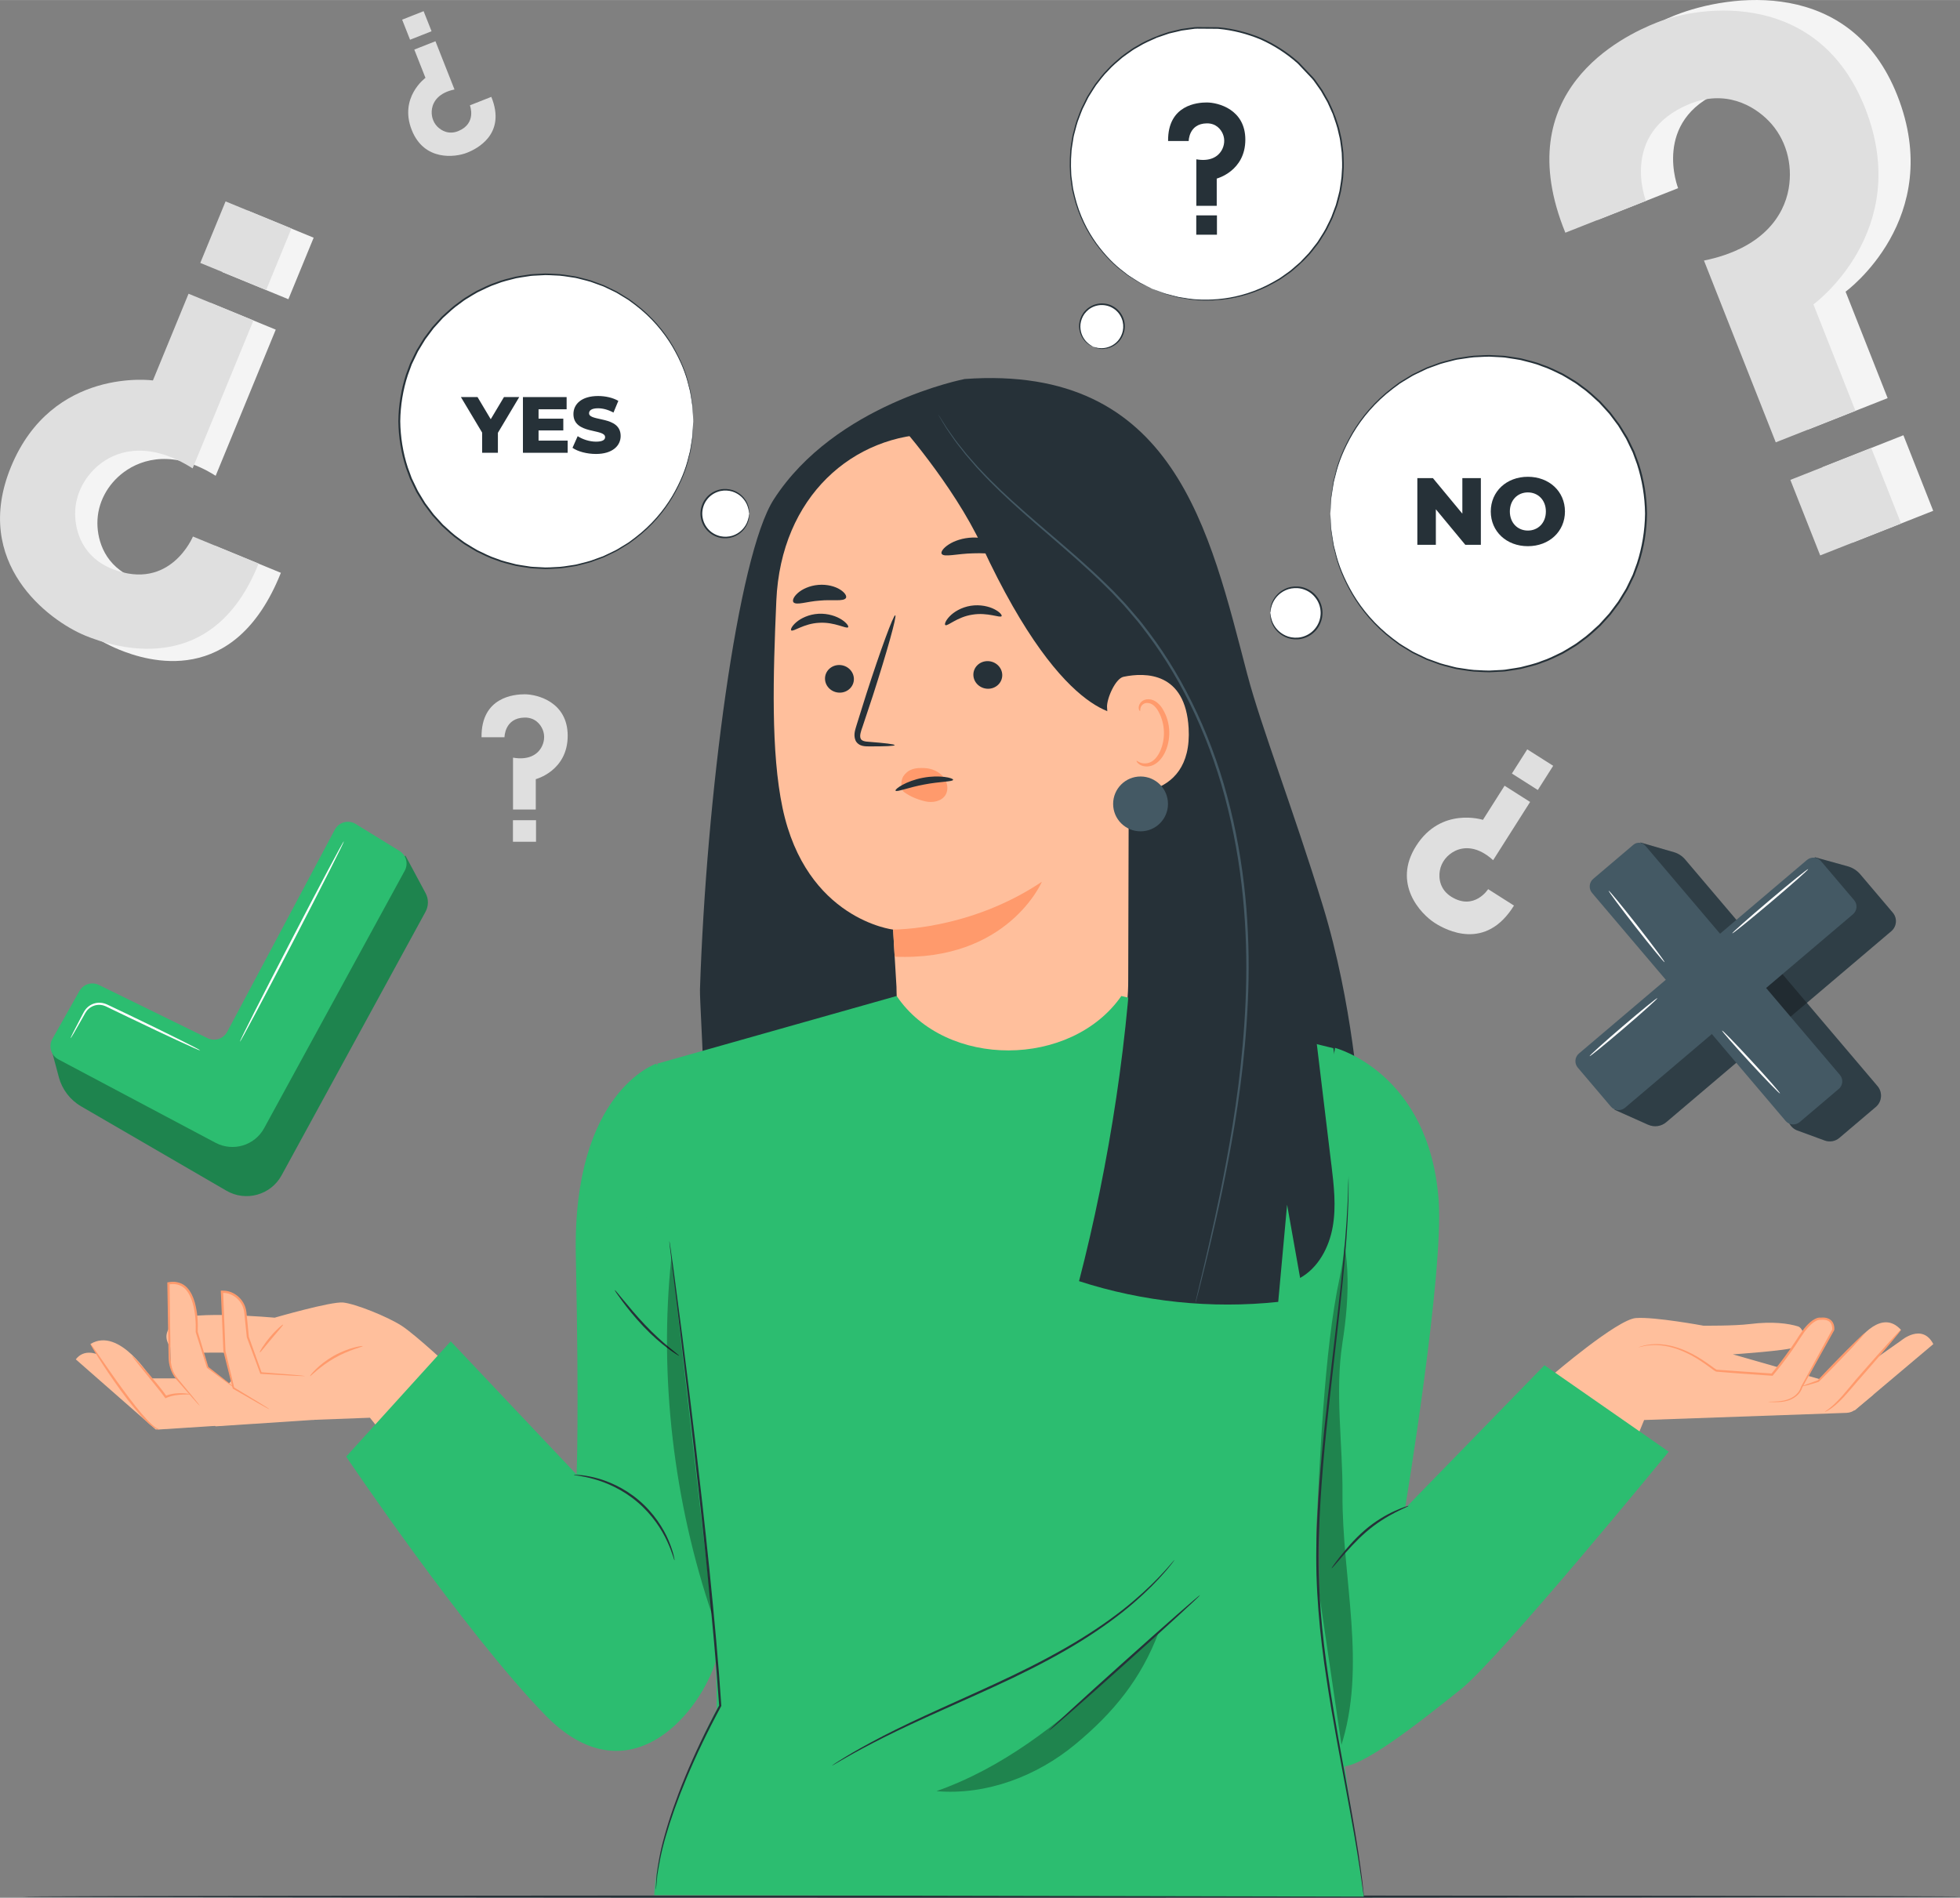 <?xml version="1.0" encoding="UTF-8"?>
<!DOCTYPE svg PUBLIC "-//W3C//DTD SVG 1.1//EN" "http://www.w3.org/Graphics/SVG/1.1/DTD/svg11.dtd">
<!-- Creator: CorelDRAW -->
<svg xmlns="http://www.w3.org/2000/svg" xml:space="preserve" width="10.126in" height="9.805in" version="1.1" style="shape-rendering:geometricPrecision; text-rendering:geometricPrecision; image-rendering:optimizeQuality; fill-rule:evenodd; clip-rule:evenodd"
viewBox="0 0 549.58 532.13"
 xmlns:xlink="http://www.w3.org/1999/xlink"
 xmlns:xodm="http://www.corel.com/coreldraw/odm/2003">
 <rect x="0" y="0" width="549.58" height="532.13" fill="#808080" stroke="none"/>
 <defs>
  <style type="text/css">
   <![CDATA[
    .fil6 {fill:#1E844E;fill-rule:nonzero}
    .fil2 {fill:#263138;fill-rule:nonzero}
    .fil7 {fill:#2CBD70;fill-rule:nonzero}
    .fil3 {fill:#445964;fill-rule:nonzero}
    .fil1 {fill:#DFDFDF;fill-rule:nonzero}
    .fil0 {fill:#F4F4F4;fill-rule:nonzero}
    .fil9 {fill:#FF9A6C;fill-rule:nonzero}
    .fil8 {fill:#FFBF9C;fill-rule:nonzero}
    .fil5 {fill:white;fill-rule:nonzero}
    .fil4 {fill:black;fill-rule:nonzero;fill-opacity:0.302}
   ]]>
  </style>
 </defs>
 <g id="Layer_x0020_1">
  <g id="_105553291332192">
   <g>
    <g>
     <g>
      <g>
       <path class="fil0" d="M78.74 160.6l-18.4 -7.57c0,0 -6.35,15.45 -22.52,9.13 -8.4,-3.29 -10.48,-10.53 -10.51,-15.43 -0.04,-5.7 2.85,-10.98 7.44,-14.37 5.24,-3.86 14.21,-6.25 25.72,1.04l16.85 -40.98 -18.2 -7.48 -9.99 24.31c0,0 -28.23,-3.9 -39.8,24.23 -11.06,26.91 11.45,43.47 24.01,48.64 7.9,3.25 32.41,11.09 45.42,-21.52z"/>
      </g>
     </g>
     <g>
      <g>
       <polygon class="fil0" points="69.49,59.05 87.95,66.64 80.86,83.89 62.39,76.3 "/>
      </g>
     </g>
    </g>
    <g>
     <g>
      <g>
       <path class="fil1" d="M72.5 158l-18.4 -7.57c0,0 -6.35,15.45 -22.52,9.13 -8.4,-3.29 -10.48,-10.53 -10.51,-15.43 -0.04,-5.7 2.85,-10.98 7.44,-14.37 5.24,-3.86 14,-5.73 25.5,1.56l17.06 -41.49 -18.2 -7.48 -9.99 24.31c0,0 -28.23,-3.9 -39.8,24.23 -11.06,26.91 10.5,43.08 20.83,47.33 7.9,3.25 35.6,12.4 48.6,-20.21z"/>
      </g>
     </g>
     <g>
      <g>
       <polygon class="fil1" points="63.25,56.46 81.72,64.05 74.63,81.3 56.16,73.71 "/>
      </g>
     </g>
    </g>
   </g>
   <g>
    <g>
     <g>
      <g>
       <path class="fil0" d="M447.94 61.68l22.6 -8.93c0,0 -7.5,-18.98 12.09,-27.11 10.17,-4.22 18.13,0.39 22.32,4.68 4.86,4.98 6.79,12.08 5.62,18.94 -1.34,7.84 -7.22,17.53 -23.51,20.86l19.88 50.33 22.35 -8.83 -11.79 -29.85c0,0 28.15,-20.48 14.5,-55.03 -13.05,-33.05 -46.89,-28.56 -62.32,-22.47 -9.7,3.83 -37.92,17.69 -21.75,57.4z"/>
      </g>
     </g>
     <g>
      <g>
       <polygon class="fil0" points="542.07,143.22 519.39,152.17 511.03,130.99 533.71,122.03 "/>
      </g>
     </g>
    </g>
    <g>
     <g>
      <g>
       <path class="fil1" d="M438.92 65.24l22.6 -8.93c0,0 -7.5,-18.98 12.09,-27.11 10.17,-4.22 18.13,0.39 22.32,4.68 4.86,4.98 6.79,12.08 5.62,18.94 -1.34,7.84 -7.47,16.9 -23.76,20.23l20.13 50.97 22.35 -8.83 -11.79 -29.85c0,0 28.15,-20.48 14.5,-55.03 -13.05,-33.05 -45.73,-29.02 -58.41,-24.01 -9.7,3.83 -41.83,19.23 -25.65,58.94z"/>
      </g>
     </g>
     <g>
      <g>
       <polygon class="fil1" points="533.06,146.78 510.38,155.73 502.01,134.55 524.69,125.59 "/>
      </g>
     </g>
    </g>
   </g>
   <g>
    <g>
     <g>
      <path class="fil1" d="M135.01 206.71l6.45 0c0,0 0,-5.42 5.63,-5.51 2.92,-0.05 4.44,1.86 5.06,3.33 0.72,1.7 0.5,3.65 -0.46,5.23 -1.09,1.8 -3.49,3.44 -7.84,2.68l0 14.55 6.38 0 0 -8.52c0,0 8.95,-2.31 8.95,-12.17 0,-9.44 -8.46,-11.63 -12.08,-11.63 -2.77,0 -12.21,0.67 -12.08,12.05z"/>
     </g>
    </g>
    <g>
     <g>
      <polygon class="fil1" points="150.3,236.02 143.83,236.02 143.83,229.98 150.3,229.98 "/>
     </g>
    </g>
   </g>
   <g>
    <g>
     <g>
      <path class="fil1" d="M424.51 253.91l-7.24 -4.6c0,0 -3.86,6.08 -10.25,2.18 -3.32,-2.03 -3.65,-5.26 -3.3,-7.34 0.41,-2.42 2.04,-4.45 4.24,-5.54 2.51,-1.25 6.38,-1.38 10.71,2.58l10.37 -16.33 -7.16 -4.55 -6.07 9.57c0,0 -11.69,-3.78 -18.72,7.29 -6.73,10.59 1.21,19.08 5.28,21.66 3.11,1.97 14.18,7.95 22.15,-4.92z"/>
     </g>
    </g>
    <g>
     <g>
      <polygon class="fil1" points="428.24,210.11 435.51,214.72 431.2,221.51 423.93,216.89 "/>
     </g>
    </g>
   </g>
   <g>
    <g>
     <g>
      <path class="fil1" d="M137.76 27.15l-6 2.37c0,0 1.99,5.04 -3.21,7.2 -2.7,1.12 -4.81,-0.1 -5.93,-1.24 -1.29,-1.32 -1.8,-3.21 -1.49,-5.03 0.36,-2.08 1.98,-4.49 6.31,-5.37l-5.34 -13.53 -5.93 2.34 3.13 7.93c0,0 -7.47,5.44 -3.85,14.61 3.47,8.78 12.14,7.71 15.51,6.38 2.58,-1.02 11.11,-5.11 6.81,-15.65z"/>
     </g>
    </g>
    <g>
     <g>
      <polygon class="fil1" points="112.76,5.5 118.78,3.12 121.01,8.75 114.98,11.13 "/>
     </g>
    </g>
   </g>
   <g>
    <g>
     <path class="fil2" d="M549.58 531.81c0,0.18 -121.58,0.32 -271.51,0.32 -149.99,0 -271.54,-0.14 -271.54,-0.32 0,-0.18 121.55,-0.32 271.54,-0.32 149.94,0 271.51,0.14 271.51,0.32z"/>
    </g>
   </g>
   <g>
    <g>
     <g>
      <g>
       <path class="fil3" d="M462.15 315.38l-9.44 -4.22 56.21 -70.79 9.18 2.54c1.37,0.38 2.59,1.16 3.51,2.24l9.13 10.76c1.31,1.55 1.12,3.87 -0.42,5.18l-63.1 53.56c-1.41,1.2 -3.38,1.48 -5.07,0.72z"/>
      </g>
     </g>
     <g>
      <g>
       <path class="fil3" d="M525.96 310.39l-10.21 8.67c-1.14,0.97 -2.71,1.25 -4.12,0.73l-7.64 -2.8c-0.96,-0.35 -1.76,-1.05 -2.24,-1.95l-41.81 -78.82 9.43 2.73c1.22,0.35 2.3,1.06 3.12,2.02l53.96 63.57c1.48,1.75 1.27,4.37 -0.48,5.85z"/>
      </g>
     </g>
    </g>
    <g>
     <g>
      <g>
       <path class="fil4" d="M462.15 315.38l-9.44 -4.22 56.21 -70.79 9.18 2.54c1.37,0.38 2.59,1.16 3.51,2.24l9.13 10.76c1.31,1.55 1.12,3.87 -0.42,5.18l-63.1 53.56c-1.41,1.2 -3.38,1.48 -5.07,0.72z"/>
      </g>
     </g>
     <g>
      <g>
       <path class="fil4" d="M525.96 310.39l-10.21 8.67c-1.14,0.97 -2.71,1.25 -4.12,0.73l-7.64 -2.8c-0.96,-0.35 -1.76,-1.05 -2.24,-1.95l-41.81 -78.82 9.43 2.73c1.22,0.35 2.3,1.06 3.12,2.02l53.96 63.57c1.48,1.75 1.27,4.37 -0.48,5.85z"/>
      </g>
     </g>
    </g>
    <g>
     <g>
      <g>
       <path class="fil3" d="M451.69 310.29l-9.28 -10.93c-1.01,-1.18 -0.86,-2.96 0.32,-3.96l63.92 -54.26c1.18,-1 2.96,-0.86 3.96,0.32l9.28 10.93c1.01,1.18 0.86,2.96 -0.32,3.96l-63.92 54.26c-1.18,1 -2.96,0.86 -3.96,-0.32z"/>
      </g>
     </g>
     <g>
      <g>
       <path class="fil3" d="M515.57 305.34l-10.93 9.28c-1.18,1 -2.96,0.86 -3.96,-0.32l-54.26 -63.92c-1.01,-1.18 -0.86,-2.96 0.32,-3.96l11.25 -9.55c1.01,-0.86 2.53,-0.73 3.38,0.28l54.53 64.24c1.01,1.18 0.86,2.96 -0.32,3.96z"/>
      </g>
     </g>
    </g>
    <g>
     <g>
      <path class="fil5" d="M464.72 279.88c0.11,0.13 -4.05,3.89 -9.3,8.38 -5.25,4.49 -9.6,8.03 -9.71,7.89 -0.11,-0.13 4.05,-3.88 9.3,-8.38 5.25,-4.49 9.6,-8.03 9.71,-7.89z"/>
     </g>
    </g>
    <g>
     <g>
      <path class="fil5" d="M507.01 243.69c0.11,0.13 -4.56,4.28 -10.45,9.26 -5.88,4.98 -10.75,8.91 -10.86,8.77 -0.11,-0.13 4.56,-4.28 10.45,-9.26 5.88,-4.98 10.75,-8.91 10.86,-8.77z"/>
     </g>
    </g>
    <g>
     <g>
      <path class="fil5" d="M466.76 269.81c-0.14,0.11 -3.76,-4.29 -8.1,-9.83 -4.33,-5.54 -7.73,-10.12 -7.59,-10.23 0.14,-0.11 3.76,4.29 8.1,9.84 4.33,5.54 7.73,10.12 7.59,10.23z"/>
     </g>
    </g>
    <g>
     <g>
      <path class="fil5" d="M499.12 306.61c-0.13,0.12 -3.88,-3.74 -8.37,-8.61 -4.49,-4.88 -8.03,-8.92 -7.9,-9.04 0.13,-0.12 3.88,3.73 8.37,8.61 4.49,4.87 8.03,8.92 7.9,9.04z"/>
     </g>
    </g>
   </g>
   <g>
    <g>
     <g>
      <g>
       <g>
        <g>
         <path class="fil6" d="M16.5 302.03l-1.95 -7.27 52.62 10.49 46.49 -65.38 5.67 10.56c0.88,1.63 0.87,3.6 -0.02,5.23l-40.35 73.89c-3.02,5.54 -10.02,7.49 -15.47,4.32l-40.73 -23.65c-3.09,-1.79 -5.34,-4.74 -6.27,-8.19z"/>
        </g>
       </g>
      </g>
     </g>
    </g>
    <g>
     <g>
      <g>
       <g>
        <g>
         <path class="fil7" d="M14.69 291.3l7.58 -13.43c1.09,-1.92 3.48,-2.67 5.47,-1.69l30.45 14.91c2.02,0.99 4.46,0.2 5.52,-1.79l30.17 -56.67c1.13,-2.12 3.82,-2.85 5.86,-1.59l12.27 7.55c1.89,1.16 2.54,3.6 1.48,5.55l-39.43 72.2c-2.65,4.86 -8.72,6.68 -13.62,4.09l-44.08 -23.39c-2.07,-1.1 -2.83,-3.69 -1.68,-5.73z"/>
        </g>
       </g>
      </g>
     </g>
    </g>
    <g>
     <g>
      <path class="fil5" d="M56.11 294.53c-0.02,0.04 -0.6,-0.19 -1.63,-0.64 -1.13,-0.52 -2.59,-1.18 -4.33,-1.97 -3.65,-1.69 -8.67,-4.06 -14.2,-6.72 -1.38,-0.67 -2.73,-1.32 -4.03,-1.94 -0.65,-0.32 -1.29,-0.63 -1.92,-0.93 -0.62,-0.31 -1.2,-0.51 -1.83,-0.56 -1.25,-0.12 -2.45,0.34 -3.28,1.07 -0.85,0.71 -1.25,1.77 -1.78,2.63 -0.95,1.66 -1.75,3.05 -2.36,4.13 -0.57,0.97 -0.9,1.5 -0.94,1.47 -0.04,-0.02 0.22,-0.59 0.72,-1.59 0.57,-1.11 1.31,-2.53 2.19,-4.23 0.24,-0.45 0.48,-0.91 0.74,-1.4 0.27,-0.5 0.63,-1 1.09,-1.42 0.92,-0.84 2.26,-1.38 3.68,-1.26 0.7,0.04 1.43,0.29 2.05,0.6 0.63,0.3 1.27,0.6 1.92,0.91 1.31,0.63 2.66,1.27 4.04,1.93 5.53,2.66 10.52,5.09 14.11,6.89 1.71,0.87 3.14,1.59 4.25,2.15 1,0.52 1.54,0.83 1.52,0.87z"/>
     </g>
    </g>
    <g>
     <g>
      <path class="fil5" d="M67.27 292.09c-0.16,-0.08 6.24,-12.73 14.29,-28.24 8.05,-15.52 14.7,-28.03 14.86,-27.95 0.16,0.08 -6.24,12.72 -14.29,28.24 -8.05,15.51 -14.7,28.03 -14.86,27.95z"/>
     </g>
    </g>
   </g>
   <g>
    <g>
     <g>
      <g>
       <g>
        <g>
         <path class="fil5" d="M194.4 118.1c0,22.77 -18.46,41.23 -41.23,41.23 -22.77,0 -41.23,-18.46 -41.23,-41.23 0,-22.77 18.46,-41.23 41.23,-41.23 22.77,0 41.23,18.46 41.23,41.23z"/>
        </g>
        <g>
         <g>
          <path class="fil2" d="M194.4 118.1c0,0 0.01,-0.23 -0.01,-0.67 -0.02,-0.46 -0.04,-1.11 -0.07,-1.96 -0.02,-0.43 -0.04,-0.92 -0.06,-1.45 -0.05,-0.53 -0.15,-1.11 -0.24,-1.73 -0.09,-0.63 -0.19,-1.3 -0.3,-2.02 -0.08,-0.73 -0.34,-1.46 -0.52,-2.26 -0.7,-3.21 -2.17,-7 -4.51,-11.03 -2.36,-4.01 -5.79,-8.21 -10.47,-11.79 -0.59,-0.44 -1.18,-0.89 -1.79,-1.34 -0.63,-0.41 -1.29,-0.79 -1.94,-1.2 -0.67,-0.38 -1.3,-0.85 -2.02,-1.17 -0.71,-0.34 -1.42,-0.69 -2.15,-1.04 -0.36,-0.17 -0.73,-0.35 -1.09,-0.52 -0.38,-0.14 -0.76,-0.28 -1.15,-0.42 -0.77,-0.28 -1.55,-0.57 -2.33,-0.86 -0.79,-0.26 -1.62,-0.44 -2.44,-0.66 -0.83,-0.19 -1.64,-0.48 -2.51,-0.57 -1.71,-0.25 -3.44,-0.6 -5.24,-0.62 -0.89,-0.03 -1.79,-0.12 -2.7,-0.11 -0.91,0.04 -1.82,0.09 -2.74,0.14 -0.46,0.03 -0.92,0.03 -1.38,0.09 -0.46,0.07 -0.92,0.14 -1.38,0.21 -0.92,0.15 -1.86,0.26 -2.79,0.45 -1.83,0.49 -3.73,0.86 -5.53,1.61 -1.86,0.59 -3.61,1.51 -5.41,2.37 -0.88,0.47 -1.72,1.02 -2.58,1.54 -0.42,0.27 -0.88,0.5 -1.28,0.81l-1.22 0.91c-1.69,1.16 -3.16,2.6 -4.71,3.99 -0.7,0.77 -1.4,1.54 -2.11,2.32l-0.53 0.58 -0.48 0.63 -0.95 1.27 -0.95 1.28 -0.84 1.36 -0.83 1.37 -0.42 0.69 -0.36 0.73c-0.47,0.97 -0.94,1.95 -1.41,2.92 -0.37,1.02 -0.75,2.04 -1.13,3.07 -1.35,4.16 -2.08,8.59 -2.14,13.08 0.06,4.5 0.79,8.93 2.14,13.09 0.38,1.03 0.75,2.05 1.13,3.07 0.47,0.98 0.94,1.95 1.41,2.93l0.35 0.73 0.42 0.69 0.84 1.37 0.84 1.36 0.95 1.28 0.95 1.27 0.48 0.63 0.53 0.58c0.71,0.78 1.41,1.55 2.11,2.32 1.54,1.39 3.02,2.84 4.71,3.99l1.22 0.91c0.4,0.31 0.86,0.54 1.28,0.81 0.87,0.51 1.71,1.06 2.58,1.54 1.8,0.86 3.55,1.78 5.41,2.37 1.8,0.75 3.7,1.12 5.53,1.61 0.93,0.19 1.87,0.3 2.79,0.45 0.46,0.07 0.92,0.14 1.38,0.21 0.46,0.06 0.93,0.06 1.39,0.09 0.92,0.05 1.84,0.09 2.74,0.14 0.91,0.01 1.81,-0.08 2.7,-0.11 1.79,-0.01 3.53,-0.37 5.24,-0.62 0.86,-0.09 1.68,-0.38 2.51,-0.57 0.82,-0.23 1.65,-0.4 2.44,-0.66 0.78,-0.29 1.56,-0.57 2.33,-0.86 0.38,-0.14 0.77,-0.28 1.15,-0.42 0.37,-0.18 0.73,-0.35 1.09,-0.52 0.72,-0.35 1.44,-0.7 2.15,-1.04 0.72,-0.33 1.35,-0.79 2.02,-1.17 0.65,-0.41 1.31,-0.79 1.94,-1.2 0.6,-0.45 1.2,-0.9 1.79,-1.34 4.68,-3.57 8.11,-7.77 10.47,-11.79 2.34,-4.03 3.81,-7.83 4.51,-11.03 0.18,-0.8 0.44,-1.54 0.52,-2.26 0.11,-0.72 0.2,-1.39 0.3,-2.02 0.08,-0.63 0.19,-1.2 0.24,-1.73 0.02,-0.53 0.04,-1.01 0.06,-1.45 0.03,-0.85 0.06,-1.5 0.07,-1.96 0.01,-0.44 0.01,-0.67 0.01,-0.67 0,0 -0.03,0.23 -0.06,0.67 -0.03,0.46 -0.07,1.11 -0.12,1.96 -0.03,0.43 -0.05,0.91 -0.08,1.44 -0.05,0.53 -0.17,1.1 -0.26,1.72 -0.1,0.62 -0.2,1.29 -0.32,2.01 -0.09,0.72 -0.35,1.45 -0.54,2.25 -0.72,3.18 -2.21,6.95 -4.56,10.94 -2.37,3.97 -5.79,8.12 -10.44,11.65 -0.58,0.44 -1.18,0.88 -1.77,1.32 -0.62,0.41 -1.28,0.78 -1.93,1.18 -0.66,0.38 -1.29,0.84 -2,1.16 -0.7,0.34 -1.41,0.68 -2.13,1.02 -0.36,0.17 -0.72,0.34 -1.08,0.51 -0.38,0.14 -0.76,0.28 -1.14,0.41 -0.76,0.28 -1.53,0.56 -2.31,0.84 -0.78,0.26 -1.6,0.43 -2.42,0.65 -0.82,0.19 -1.63,0.47 -2.48,0.56 -1.7,0.24 -3.41,0.59 -5.19,0.6 -0.88,0.03 -1.78,0.12 -2.67,0.1 -0.9,-0.05 -1.8,-0.09 -2.71,-0.14 -0.45,-0.03 -0.91,-0.03 -1.37,-0.09 -0.45,-0.07 -0.91,-0.14 -1.37,-0.21 -0.91,-0.15 -1.84,-0.26 -2.76,-0.45 -1.81,-0.49 -3.69,-0.86 -5.47,-1.6 -1.84,-0.59 -3.57,-1.5 -5.35,-2.35 -0.87,-0.47 -1.7,-1.02 -2.55,-1.53 -0.42,-0.27 -0.87,-0.5 -1.27,-0.8l-1.21 -0.9c-1.67,-1.14 -3.12,-2.57 -4.65,-3.95 -0.69,-0.76 -1.39,-1.53 -2.08,-2.29l-0.52 -0.58 -0.47 -0.62 -0.94 -1.26 -0.94 -1.26 -0.83 -1.35 -0.82 -1.36 -0.41 -0.68 -0.35 -0.72c-0.46,-0.96 -0.93,-1.92 -1.39,-2.89 -0.37,-1.01 -0.74,-2.02 -1.11,-3.04 -1.34,-4.12 -2.05,-8.49 -2.11,-12.93 0.06,-4.45 0.78,-8.82 2.12,-12.93 0.37,-1.02 0.74,-2.03 1.11,-3.04 0.47,-0.97 0.93,-1.93 1.39,-2.89l0.35 -0.72 0.41 -0.68 0.82 -1.36 0.83 -1.35 0.94 -1.26 0.94 -1.26 0.47 -0.62 0.52 -0.58c0.7,-0.77 1.39,-1.53 2.08,-2.29 1.53,-1.38 2.98,-2.81 4.65,-3.95l1.21 -0.9c0.4,-0.3 0.85,-0.53 1.27,-0.8 0.86,-0.51 1.69,-1.06 2.55,-1.52 1.78,-0.85 3.51,-1.76 5.35,-2.35 1.78,-0.74 3.66,-1.11 5.47,-1.6 0.92,-0.19 1.85,-0.3 2.76,-0.45 0.46,-0.07 0.91,-0.14 1.37,-0.21 0.45,-0.06 0.91,-0.06 1.37,-0.09 0.91,-0.05 1.82,-0.09 2.71,-0.14 0.9,-0.01 1.79,0.07 2.67,0.1 1.78,0.01 3.49,0.36 5.19,0.6 0.86,0.09 1.66,0.38 2.48,0.56 0.81,0.22 1.63,0.39 2.42,0.65 0.78,0.28 1.55,0.56 2.31,0.84 0.38,0.14 0.76,0.28 1.14,0.41 0.36,0.17 0.72,0.34 1.08,0.51 0.72,0.34 1.43,0.68 2.13,1.02 0.71,0.32 1.34,0.78 2,1.16 0.65,0.4 1.31,0.77 1.93,1.18 0.6,0.45 1.19,0.89 1.78,1.32 4.66,3.52 8.07,7.68 10.44,11.65 2.35,3.99 3.84,7.75 4.56,10.94 0.18,0.79 0.45,1.53 0.54,2.25 0.11,0.72 0.22,1.38 0.32,2.01 0.09,0.62 0.2,1.19 0.26,1.72 0.03,0.53 0.06,1.01 0.08,1.44 0.05,0.85 0.09,1.5 0.12,1.96 0.03,0.44 0.06,0.67 0.06,0.67z"/>
         </g>
        </g>
       </g>
      </g>
      <g>
       <g>
        <g>
         <path class="fil5" d="M210.07 144.01c0,3.7 -3,6.7 -6.7,6.7 -3.7,0 -6.7,-3 -6.7,-6.7 0,-3.7 3,-6.7 6.7,-6.7 3.7,0 6.7,3 6.7,6.7z"/>
        </g>
        <g>
         <g>
          <path class="fil2" d="M210.07 144.01c0.02,0 0.03,-0.15 0.03,-0.43 0.01,-0.28 -0.03,-0.7 -0.14,-1.23 -0.22,-1.04 -0.87,-2.59 -2.43,-3.81 -0.77,-0.6 -1.75,-1.11 -2.89,-1.32 -1.13,-0.21 -2.41,-0.18 -3.64,0.28 -1.23,0.43 -2.4,1.25 -3.23,2.4 -0.86,1.13 -1.34,2.6 -1.36,4.1 0.01,1.51 0.5,2.97 1.36,4.11 0.84,1.15 2.01,1.98 3.23,2.41 1.23,0.46 2.51,0.48 3.64,0.28 1.14,-0.21 2.12,-0.72 2.89,-1.32 1.55,-1.22 2.2,-2.77 2.43,-3.81 0.12,-0.53 0.15,-0.95 0.14,-1.23 -0,-0.28 -0.01,-0.43 -0.03,-0.43 -0.05,-0 -0.03,0.6 -0.3,1.61 -0.27,1 -0.95,2.45 -2.45,3.58 -0.74,0.55 -1.68,1.01 -2.75,1.19 -1.07,0.18 -2.27,0.14 -3.41,-0.3 -1.14,-0.41 -2.23,-1.19 -3,-2.26 -0.79,-1.06 -1.24,-2.42 -1.25,-3.82 0.01,-1.4 0.46,-2.76 1.25,-3.82 0.77,-1.07 1.86,-1.85 3,-2.26 1.14,-0.44 2.34,-0.48 3.41,-0.3 1.07,0.18 2.01,0.65 2.75,1.19 1.5,1.12 2.18,2.58 2.45,3.58 0.27,1.02 0.25,1.62 0.3,1.61z"/>
         </g>
        </g>
       </g>
      </g>
     </g>
    </g>
    <g>
     <polygon class="fil2" points="139.61,121.35 139.61,126.95 135.19,126.95 135.19,121.29 129.24,111.33 133.9,111.33 137.6,117.54 141.31,111.33 145.59,111.33 "/>
     <polygon class="fil2" points="159.17,123.54 159.17,126.95 146.63,126.95 146.63,111.33 158.88,111.33 158.88,114.75 151.01,114.75 151.01,117.38 157.95,117.38 157.95,120.68 151.01,120.68 151.01,123.54 "/>
     <path class="fil2" d="M160.53 125.55l1.45 -3.26c1.38,0.91 3.35,1.54 5.15,1.54 1.83,0 2.54,-0.51 2.54,-1.27 0,-2.48 -8.88,-0.67 -8.88,-6.47 0,-2.79 2.28,-5.06 6.92,-5.06 2.03,0 4.13,0.47 5.67,1.36l-1.36 3.28c-1.49,-0.8 -2.97,-1.2 -4.33,-1.2 -1.85,0 -2.52,0.63 -2.52,1.41 0,2.39 8.86,0.6 8.86,6.36 0,2.72 -2.28,5.04 -6.92,5.04 -2.57,0 -5.11,-0.69 -6.58,-1.72z"/>
    </g>
   </g>
   <g>
    <g>
     <g>
      <g>
       <g>
        <g>
         <path class="fil5" d="M373.01 144.03c0,24.45 19.82,44.27 44.27,44.27 24.45,0 44.27,-19.82 44.27,-44.27 0,-24.45 -19.82,-44.27 -44.27,-44.27 -24.45,0 -44.27,19.82 -44.27,44.27z"/>
        </g>
        <g>
         <g>
          <path class="fil2" d="M373.01 144.03c0,0 -0.01,-0.24 0.01,-0.72 0.02,-0.49 0.05,-1.19 0.08,-2.11 0.02,-0.46 0.04,-0.98 0.07,-1.55 0.05,-0.57 0.16,-1.19 0.25,-1.86 0.1,-0.67 0.2,-1.4 0.32,-2.17 0.08,-0.78 0.36,-1.57 0.56,-2.43 0.75,-3.44 2.33,-7.52 4.85,-11.85 2.54,-4.31 6.21,-8.82 11.24,-12.65 0.63,-0.47 1.27,-0.95 1.92,-1.44 0.67,-0.45 1.38,-0.85 2.09,-1.29 0.72,-0.41 1.4,-0.91 2.16,-1.26 0.76,-0.37 1.53,-0.74 2.31,-1.12 0.39,-0.19 0.78,-0.37 1.17,-0.56 0.41,-0.15 0.82,-0.3 1.23,-0.45 0.83,-0.3 1.66,-0.61 2.5,-0.92 0.85,-0.28 1.74,-0.47 2.62,-0.71 0.89,-0.2 1.76,-0.52 2.69,-0.62 1.84,-0.27 3.7,-0.65 5.62,-0.66 0.96,-0.04 1.93,-0.13 2.9,-0.12 0.97,0.05 1.96,0.1 2.94,0.15 0.49,0.03 0.99,0.03 1.49,0.09 0.49,0.07 0.99,0.15 1.48,0.22 0.99,0.16 2,0.28 3,0.48 1.97,0.53 4,0.93 5.94,1.73 2,0.64 3.88,1.62 5.81,2.54 0.94,0.51 1.84,1.1 2.77,1.65 0.46,0.29 0.94,0.54 1.38,0.87l1.31 0.98c1.81,1.24 3.4,2.79 5.05,4.29 0.75,0.83 1.51,1.66 2.27,2.49l0.57 0.63 0.51 0.68 1.02 1.36 1.03 1.37 0.9 1.46 0.9 1.47 0.45 0.74 0.38 0.78c0.5,1.04 1.01,2.09 1.51,3.14 0.4,1.1 0.81,2.19 1.21,3.3 1.45,4.47 2.24,9.22 2.3,14.05 -0.06,4.83 -0.84,9.58 -2.3,14.05 -0.41,1.1 -0.81,2.2 -1.21,3.3 -0.51,1.05 -1.01,2.1 -1.51,3.14l-0.38 0.78 -0.45 0.74 -0.9 1.47 -0.9 1.47 -1.03 1.37 -1.02 1.36 -0.51 0.68 -0.57 0.63c-0.76,0.83 -1.51,1.66 -2.27,2.49 -1.66,1.5 -3.24,3.05 -5.06,4.29l-1.31 0.98c-0.43,0.33 -0.92,0.58 -1.38,0.87 -0.93,0.55 -1.83,1.14 -2.77,1.65 -1.93,0.92 -3.81,1.91 -5.81,2.54 -1.94,0.8 -3.97,1.2 -5.94,1.73 -1,0.2 -2,0.32 -3,0.48 -0.5,0.08 -0.99,0.15 -1.48,0.22 -0.49,0.06 -0.99,0.06 -1.49,0.09 -0.99,0.05 -1.97,0.1 -2.95,0.15 -0.97,0.01 -1.94,-0.08 -2.9,-0.12 -1.93,-0.02 -3.79,-0.4 -5.62,-0.66 -0.93,-0.1 -1.8,-0.41 -2.69,-0.62 -0.88,-0.24 -1.77,-0.43 -2.62,-0.71 -0.84,-0.31 -1.68,-0.62 -2.5,-0.92 -0.41,-0.15 -0.82,-0.3 -1.23,-0.45 -0.39,-0.19 -0.78,-0.37 -1.17,-0.56 -0.78,-0.38 -1.54,-0.75 -2.31,-1.11 -0.77,-0.35 -1.45,-0.85 -2.16,-1.26 -0.7,-0.44 -1.41,-0.84 -2.09,-1.29 -0.65,-0.49 -1.29,-0.96 -1.92,-1.44 -5.03,-3.84 -8.7,-8.35 -11.24,-12.65 -2.52,-4.33 -4.09,-8.4 -4.84,-11.85 -0.19,-0.86 -0.47,-1.65 -0.56,-2.43 -0.11,-0.77 -0.22,-1.49 -0.32,-2.17 -0.09,-0.67 -0.2,-1.29 -0.25,-1.86 -0.02,-0.57 -0.05,-1.09 -0.07,-1.55 -0.03,-0.91 -0.06,-1.62 -0.08,-2.11 -0.01,-0.47 -0.01,-0.72 -0.01,-0.72 0,0 0.03,0.24 0.06,0.72 0.03,0.49 0.07,1.19 0.13,2.1 0.03,0.46 0.06,0.98 0.09,1.55 0.06,0.57 0.18,1.18 0.28,1.85 0.11,0.67 0.22,1.39 0.34,2.15 0.09,0.77 0.38,1.56 0.58,2.41 0.78,3.42 2.38,7.46 4.9,11.75 2.54,4.27 6.21,8.72 11.21,12.51 0.63,0.47 1.26,0.94 1.91,1.42 0.67,0.44 1.37,0.84 2.07,1.27 0.71,0.4 1.39,0.9 2.15,1.24 0.75,0.36 1.52,0.73 2.29,1.1 0.39,0.18 0.77,0.37 1.16,0.55 0.41,0.15 0.81,0.3 1.22,0.44 0.82,0.3 1.65,0.6 2.48,0.9 0.84,0.28 1.72,0.46 2.6,0.7 0.88,0.2 1.75,0.51 2.67,0.6 1.82,0.26 3.66,0.63 5.57,0.64 0.95,0.03 1.91,0.13 2.87,0.11 0.96,-0.05 1.94,-0.1 2.91,-0.15 0.49,-0.03 0.98,-0.03 1.47,-0.1 0.49,-0.08 0.98,-0.15 1.47,-0.23 0.98,-0.16 1.98,-0.28 2.96,-0.48 1.94,-0.53 3.96,-0.92 5.87,-1.72 1.98,-0.63 3.83,-1.61 5.74,-2.52 0.93,-0.5 1.82,-1.09 2.74,-1.64 0.45,-0.29 0.93,-0.53 1.36,-0.86l1.3 -0.97c1.79,-1.23 3.35,-2.76 4.99,-4.24 0.74,-0.82 1.49,-1.64 2.24,-2.46l0.56 -0.62 0.51 -0.67 1.01 -1.35 1.01 -1.35 0.89 -1.45 0.89 -1.46 0.44 -0.73 0.38 -0.77c0.5,-1.03 0.99,-2.07 1.49,-3.1 0.4,-1.08 0.79,-2.17 1.19,-3.26 1.43,-4.42 2.21,-9.11 2.27,-13.89 -0.06,-4.77 -0.84,-9.47 -2.27,-13.88 -0.4,-1.09 -0.8,-2.18 -1.19,-3.26 -0.5,-1.04 -1,-2.07 -1.49,-3.1l-0.38 -0.77 -0.44 -0.73 -0.88 -1.46 -0.89 -1.45 -1.01 -1.35 -1.01 -1.35 -0.51 -0.67 -0.56 -0.62c-0.75,-0.83 -1.49,-1.65 -2.24,-2.46 -1.64,-1.48 -3.2,-3.02 -4.99,-4.24l-1.3 -0.97c-0.43,-0.33 -0.91,-0.57 -1.36,-0.86 -0.92,-0.55 -1.81,-1.13 -2.74,-1.64 -1.91,-0.92 -3.77,-1.89 -5.74,-2.52 -1.91,-0.8 -3.93,-1.19 -5.87,-1.72 -0.99,-0.2 -1.98,-0.32 -2.96,-0.48 -0.49,-0.08 -0.98,-0.15 -1.47,-0.23 -0.49,-0.06 -0.98,-0.06 -1.47,-0.1 -0.98,-0.05 -1.95,-0.1 -2.91,-0.15 -0.96,-0.01 -1.92,0.08 -2.87,0.11 -1.91,0.01 -3.75,0.39 -5.57,0.64 -0.92,0.09 -1.79,0.4 -2.67,0.6 -0.87,0.24 -1.75,0.42 -2.6,0.7 -0.83,0.3 -1.66,0.61 -2.48,0.9 -0.41,0.15 -0.82,0.3 -1.22,0.45 -0.39,0.18 -0.78,0.37 -1.16,0.55 -0.77,0.37 -1.53,0.74 -2.29,1.1 -0.76,0.35 -1.44,0.84 -2.15,1.24 -0.7,0.43 -1.4,0.83 -2.07,1.27 -0.64,0.48 -1.28,0.95 -1.91,1.42 -5,3.78 -8.67,8.24 -11.21,12.51 -2.52,4.28 -4.12,8.33 -4.9,11.75 -0.2,0.85 -0.49,1.64 -0.58,2.41 -0.12,0.77 -0.24,1.49 -0.34,2.15 -0.1,0.67 -0.22,1.28 -0.28,1.85 -0.03,0.57 -0.06,1.08 -0.09,1.55 -0.06,0.91 -0.1,1.61 -0.13,2.1 -0.03,0.47 -0.06,0.72 -0.06,0.72z"/>
         </g>
        </g>
       </g>
      </g>
      <g>
       <g>
        <g>
         <path class="fil5" d="M356.18 171.85c0,3.98 3.22,7.2 7.2,7.2 3.98,0 7.2,-3.22 7.2,-7.2 0,-3.98 -3.22,-7.2 -7.2,-7.2 -3.98,0 -7.2,3.22 -7.2,7.2z"/>
        </g>
        <g>
         <g>
          <path class="fil2" d="M356.18 171.85c-0.02,0 -0.03,-0.16 -0.03,-0.46 -0.01,-0.3 0.03,-0.76 0.15,-1.32 0.24,-1.12 0.94,-2.78 2.6,-4.09 0.83,-0.64 1.88,-1.19 3.1,-1.42 1.21,-0.22 2.59,-0.19 3.9,0.3 1.32,0.46 2.57,1.35 3.47,2.58 0.92,1.22 1.44,2.79 1.46,4.41 -0.01,1.62 -0.54,3.19 -1.46,4.41 -0.9,1.23 -2.16,2.12 -3.47,2.58 -1.32,0.49 -2.69,0.52 -3.9,0.3 -1.22,-0.23 -2.27,-0.78 -3.1,-1.42 -1.67,-1.31 -2.37,-2.97 -2.6,-4.09 -0.13,-0.57 -0.16,-1.02 -0.15,-1.32 0,-0.3 0.01,-0.46 0.03,-0.46 0.06,-0 0.03,0.64 0.33,1.73 0.29,1.07 1.02,2.64 2.63,3.84 0.8,0.59 1.8,1.09 2.95,1.28 1.14,0.19 2.43,0.15 3.66,-0.32 1.22,-0.44 2.39,-1.28 3.22,-2.43 0.85,-1.14 1.33,-2.6 1.34,-4.1 -0.01,-1.5 -0.49,-2.96 -1.35,-4.1 -0.83,-1.15 -1.99,-1.99 -3.22,-2.43 -1.22,-0.47 -2.51,-0.51 -3.66,-0.32 -1.15,0.2 -2.15,0.69 -2.95,1.28 -1.61,1.2 -2.34,2.77 -2.63,3.84 -0.29,1.09 -0.27,1.74 -0.33,1.73z"/>
         </g>
        </g>
       </g>
      </g>
     </g>
    </g>
    <g>
     <polygon class="fil2" points="415.23,134.05 415.23,152.76 410.87,152.76 402.61,142.79 402.61,152.76 397.42,152.76 397.42,134.05 401.78,134.05 410.04,144.02 410.04,134.05 "/>
     <path class="fil2" d="M418.01 143.41c0,-5.61 4.41,-9.73 10.4,-9.73 5.99,0 10.4,4.12 10.4,9.73 0,5.61 -4.41,9.73 -10.4,9.73 -5.99,0 -10.4,-4.12 -10.4,-9.73zm15.45 0l0 0c0,-3.23 -2.22,-5.35 -5.05,-5.35 -2.83,0 -5.05,2.11 -5.05,5.35 0,3.23 2.22,5.35 5.05,5.35 2.83,0 5.05,-2.11 5.05,-5.35z"/>
    </g>
   </g>
   <g>
    <g>
     <g>
      <g>
       <g>
        <g>
         <path class="fil5" d="M325.43 81.93c-21.75,-7.85 -31.63,-32.89 -21.1,-53.48 8.68,-16.98 29,-25 46.94,-18.52 21.75,7.85 31.63,32.89 21.1,53.48 -8.68,16.98 -29,25 -46.94,18.52z"/>
        </g>
        <g>
         <g>
          <path class="fil2" d="M323.12 81.02c0,0 0.19,0.09 0.57,0.24 0.4,0.15 0.96,0.37 1.7,0.66 0.38,0.14 0.79,0.31 1.25,0.48 0.47,0.16 1,0.28 1.56,0.44 0.57,0.15 1.18,0.32 1.83,0.49 0.65,0.2 1.37,0.25 2.12,0.39 2.99,0.59 6.76,0.74 11.06,0.24 4.29,-0.53 9.13,-1.89 13.9,-4.55 0.59,-0.34 1.19,-0.68 1.8,-1.02 0.58,-0.38 1.15,-0.8 1.74,-1.21 0.57,-0.43 1.2,-0.79 1.74,-1.28 0.55,-0.48 1.11,-0.96 1.67,-1.44 0.42,-0.4 1.12,-1.06 1.55,-1.47 0.03,-0.03 0.06,-0.06 0.09,-0.09 0.52,-0.55 1.05,-1.1 1.59,-1.67 0.52,-0.58 0.97,-1.22 1.46,-1.83 0.47,-0.63 1.02,-1.22 1.41,-1.92 0.84,-1.36 1.79,-2.71 2.46,-4.23 0.36,-0.75 0.77,-1.48 1.09,-2.26 0.41,-1.08 0.81,-2.16 1.23,-3.26 0.04,-0.11 0.08,-0.22 0.11,-0.33 0.11,-0.42 0.22,-0.83 0.33,-1.25 0.21,-0.84 0.47,-1.68 0.65,-2.54 0.26,-1.74 0.64,-3.49 0.67,-5.3 0.18,-1.8 0.05,-3.63 -0.02,-5.48 -0.08,-0.92 -0.24,-1.84 -0.35,-2.77 -0.07,-0.46 -0.1,-0.93 -0.21,-1.39l-0.32 -1.38c-0.29,-1.49 -0.78,-2.94 -1.29,-4.39 -0.28,-0.72 -0.57,-1.43 -0.85,-2.15l-1.02 -2.25 -0.36 -0.64 -0.73 -1.28 -0.73 -1.28 -0.85 -1.22 -0.86 -1.22 -0.43 -0.61 -0.49 -0.57c-1.07,-1.13 -2.81,-2.97 -3.88,-4.1 -0.1,-0.09 -0.19,-0.18 -0.29,-0.27 -3.04,-2.69 -6.54,-4.95 -10.34,-6.66 -3.85,-1.61 -7.88,-2.63 -11.93,-3.01 -0.12,-0.01 -0.24,-0.01 -0.36,-0.02 -1.57,-0.01 -4.12,-0.03 -5.68,-0.04l-0.75 0.03 -0.74 0.1 -1.48 0.2 -1.47 0.21 -1.44 0.34 -1.43 0.34 -0.71 0.17 -2.34 0.8c-0.72,0.28 -1.43,0.56 -2.15,0.85 -1.41,0.63 -2.8,1.25 -4.09,2.06l-1.23 0.7c-0.41,0.23 -0.77,0.53 -1.16,0.79 -0.76,0.55 -1.54,1.06 -2.26,1.63 -1.4,1.21 -2.82,2.37 -4.02,3.73 -1.3,1.26 -2.32,2.74 -3.42,4.11 -0.5,0.72 -0.94,1.48 -1.41,2.21 -0.23,0.37 -0.46,0.73 -0.69,1.1 -0.06,0.1 -0.12,0.2 -0.17,0.3 -0.52,1.05 -1.04,2.09 -1.55,3.13 -0.35,0.77 -0.6,1.57 -0.9,2.34 -0.65,1.53 -0.99,3.14 -1.41,4.69 -0.24,0.77 -0.29,1.57 -0.44,2.34 -0.11,0.78 -0.27,1.55 -0.34,2.32 -0.04,0.78 -0.09,1.55 -0.13,2.31 -0.01,0.61 -0.02,1.61 -0.02,2.23 0,0 0,0.01 0,0.01 0.03,0.74 0.06,1.48 0.09,2.21 0.01,0.73 0.18,1.44 0.25,2.15 0.1,0.71 0.18,1.41 0.3,2.1 0.16,0.68 0.32,1.35 0.48,2.01 1.31,5.3 3.62,9.77 6.16,13.26 2.56,3.48 5.25,6.14 7.72,7.92 0.61,0.45 1.15,0.94 1.73,1.28 0.57,0.36 1.11,0.69 1.61,1 0.5,0.3 0.95,0.61 1.38,0.84 0.44,0.22 0.85,0.41 1.21,0.59 0.71,0.34 1.26,0.6 1.64,0.79 0.37,0.18 0.56,0.25 0.56,0.25 0,0 -0.18,-0.11 -0.55,-0.3 -0.38,-0.19 -0.92,-0.47 -1.62,-0.83 -0.36,-0.18 -0.76,-0.38 -1.19,-0.6 -0.43,-0.24 -0.87,-0.55 -1.37,-0.86 -0.49,-0.31 -1.02,-0.65 -1.59,-1.01 -0.58,-0.34 -1.11,-0.84 -1.71,-1.29 -2.44,-1.79 -5.09,-4.45 -7.62,-7.92 -2.51,-3.48 -4.78,-7.93 -6.05,-13.19 -0.15,-0.66 -0.31,-1.32 -0.47,-2 -0.12,-0.68 -0.19,-1.38 -0.29,-2.08 -0.08,-0.7 -0.23,-1.41 -0.25,-2.13 -0.03,-0.72 -0.05,-1.45 -0.08,-2.19 0.01,-0.59 0.02,-1.54 0.02,-2.13 0,-0.04 0,-0.07 0.01,-0.11 0.05,-0.75 0.09,-1.51 0.14,-2.28 0.07,-0.76 0.23,-1.52 0.34,-2.3 0.14,-0.77 0.2,-1.56 0.44,-2.32 0.42,-1.53 0.76,-3.12 1.41,-4.64 0.3,-0.76 0.56,-1.55 0.9,-2.31 0.51,-1.02 1.02,-2.06 1.54,-3.1 0.05,-0.1 0.1,-0.2 0.16,-0.29 0.23,-0.36 0.46,-0.72 0.68,-1.09 0.47,-0.72 0.9,-1.47 1.4,-2.18 1.09,-1.36 2.09,-2.82 3.39,-4.06 1.18,-1.35 2.59,-2.48 3.98,-3.68 0.72,-0.56 1.49,-1.07 2.24,-1.61 0.38,-0.26 0.74,-0.55 1.15,-0.78l1.22 -0.69c1.59,-1 3.34,-1.71 5.08,-2.5 0.9,-0.31 1.81,-0.62 2.72,-0.93l0.68 -0.23 0.7 -0.17 1.42 -0.33 1.42 -0.34 1.45 -0.2 1.46 -0.2 0.73 -0.1 0.74 -0.03c1.56,0.01 4.09,0.03 5.65,0.04 0.11,0.01 0.21,0.01 0.32,0.02 4,0.38 7.98,1.39 11.79,2.98 3.76,1.69 7.21,3.92 10.22,6.58 0.09,0.08 0.18,0.17 0.27,0.25 1.06,1.12 2.79,2.95 3.85,4.07l0.48 0.56 0.43 0.6 0.85 1.2 0.84 1.2 0.72 1.27 0.72 1.26 0.36 0.63 0.3 0.66c0.4,0.88 0.79,1.75 1.18,2.62 0.61,1.81 1.29,3.58 1.64,5.42l0.32 1.36c0.11,0.45 0.14,0.92 0.21,1.37 0.12,0.92 0.27,1.83 0.35,2.74 0.07,1.83 0.2,3.64 0.02,5.42 -0.03,1.79 -0.41,3.52 -0.65,5.24 -0.18,0.85 -0.43,1.68 -0.64,2.51 -0.11,0.42 -0.22,0.83 -0.33,1.24 -0.03,0.11 -0.06,0.22 -0.1,0.32 -0.41,1.09 -0.81,2.17 -1.21,3.24 -0.32,0.77 -0.72,1.5 -1.08,2.24 -0.66,1.51 -1.6,2.84 -2.43,4.19 -0.39,0.7 -0.93,1.28 -1.4,1.9 -0.49,0.61 -0.93,1.25 -1.44,1.82 -0.53,0.56 -1.05,1.11 -1.57,1.65 -0.26,0.27 -0.52,0.54 -0.77,0.82 -0.03,0.02 -0.05,0.05 -0.08,0.07 -0.82,0.71 -1.62,1.41 -2.42,2.09 -0.54,0.49 -1.16,0.85 -1.72,1.28 -0.58,0.4 -1.14,0.83 -1.72,1.2 -0.6,0.34 -1.19,0.69 -1.78,1.02 -4.72,2.66 -9.51,4.03 -13.77,4.58 -4.26,0.53 -8.02,0.4 -10.99,-0.16 -0.74,-0.14 -1.47,-0.18 -2.11,-0.37 -0.65,-0.17 -1.26,-0.32 -1.82,-0.47 -0.56,-0.15 -1.09,-0.27 -1.56,-0.41 -0.46,-0.17 -0.88,-0.32 -1.26,-0.46 -0.74,-0.27 -1.31,-0.47 -1.71,-0.62 -0.39,-0.14 -0.59,-0.2 -0.59,-0.2z"/>
         </g>
        </g>
       </g>
      </g>
      <g>
       <g>
        <g>
         <path class="fil5" d="M307.85 97.64c-4.56,-0.88 -6.61,-6.08 -3.88,-9.84 1.38,-1.9 3.8,-2.85 6.1,-2.41 4.56,0.88 6.61,6.08 3.88,9.85 -1.38,1.89 -3.8,2.85 -6.1,2.41z"/>
        </g>
        <g>
         <g>
          <path class="fil2" d="M306.48 97.22c-0.01,0.01 0.12,0.08 0.36,0.18 0.24,0.11 0.61,0.24 1.1,0.33 0.97,0.2 2.52,0.21 4.14,-0.66 0.79,-0.44 1.59,-1.08 2.19,-1.97 0.59,-0.89 1.04,-1.98 1.11,-3.2 0.09,-1.2 -0.18,-2.5 -0.85,-3.64 -0.65,-1.15 -1.71,-2.1 -2.99,-2.67 -1.29,-0.55 -2.71,-0.67 -4,-0.36 -1.29,0.29 -2.42,0.98 -3.24,1.86 -0.84,0.87 -1.34,1.95 -1.58,2.99 -0.24,1.05 -0.17,2.07 0.06,2.94 0.46,1.77 1.54,2.9 2.34,3.47 0.41,0.29 0.75,0.48 0.99,0.58 0.24,0.1 0.37,0.15 0.38,0.14 0.02,-0.05 -0.5,-0.25 -1.26,-0.85 -0.75,-0.6 -1.74,-1.71 -2.14,-3.41 -0.19,-0.84 -0.24,-1.8 0,-2.78 0.24,-0.97 0.72,-1.98 1.51,-2.79 0.77,-0.82 1.83,-1.45 3.03,-1.71 1.19,-0.28 2.52,-0.16 3.71,0.35 1.19,0.53 2.18,1.41 2.79,2.48 0.63,1.05 0.89,2.26 0.82,3.39 -0.05,1.13 -0.46,2.17 -1,3.01 -0.55,0.85 -1.29,1.47 -2.03,1.9 -1.51,0.86 -3,0.9 -3.95,0.76 -0.97,-0.14 -1.47,-0.39 -1.49,-0.34z"/>
         </g>
        </g>
       </g>
      </g>
     </g>
    </g>
    <g>
     <g>
      <g>
       <path class="fil2" d="M327.52 39.52l5.79 0c0,0 0,-4.86 5.05,-4.94 2.62,-0.05 3.98,1.67 4.53,2.99 0.64,1.53 0.45,3.27 -0.41,4.69 -0.98,1.62 -3.13,3.09 -7.03,2.4l0 13.04 5.72 0 0 -7.64c0,0 8.02,-2.07 8.02,-10.92 0,-8.46 -7.59,-10.42 -10.83,-10.42 -2.48,0 -10.94,0.6 -10.83,10.81z"/>
      </g>
     </g>
     <g>
      <g>
       <polygon class="fil2" points="341.23,65.8 335.43,65.8 335.43,60.38 341.23,60.38 "/>
      </g>
     </g>
    </g>
   </g>
   <g>
    <g>
     <g>
      <path class="fil8" d="M127.17 384.22c0,0 -10.48,-9.84 -14.52,-12.46 -4.03,-2.61 -13.07,-6.21 -16.45,-6.54 -3.38,-0.33 -19.18,4.25 -19.18,4.25 0,0 -23.32,-2.07 -27.24,0.65 -3.92,2.72 -3.6,5.56 -1.96,7.63 1.63,2.07 7.95,1.42 14.93,1.53 6.97,0.11 8.83,0.76 8.83,0.76l-10.13 10.79 26.26 7.3 16.02 -0.6 5.78 7.26 17.67 -20.57z"/>
     </g>
     <g>
      <path class="fil8" d="M47.24 359.85l0.63 23.23 1.12 2.89 11.46 13.97 27.96 -1.84 -22.28 -8.68 -7.92 -6.02 -3.06 -9.93c0,0 0.95,-15.31 -7.92,-13.62z"/>
     </g>
     <g>
      <path class="fil8" d="M49.2 386.5l-6.81 0c0,0 -8.88,-14.61 -17.02,-9.65l1.87 2.89c0,0 -3.66,-1.66 -5.99,1.42l22.41 19.66 1.03 0 23.88 -1.54 -19.38 -12.78z"/>
     </g>
     <g>
      <g>
       <path class="fil9" d="M53.26 390.95c-0.01,0.07 -0.72,0.04 -1.93,0.08 -1.19,0.07 -2.95,0.15 -4.72,0.95l-0.23 0.1 -0.15 -0.21c-0.69,-0.97 -1.54,-2.03 -2.42,-3.12 -1.81,-2.24 -3.46,-4.27 -4.83,-5.97 -1.23,-1.54 -1.98,-2.49 -1.92,-2.55 0.07,-0.06 0.95,0.79 2.26,2.25 1.32,1.46 3.1,3.52 4.99,5.86 0.88,1.1 1.72,2.15 2.42,3.19l-0.38 -0.1c1.96,-0.83 3.76,-0.8 4.98,-0.77 1.23,0.06 1.94,0.22 1.93,0.28z"/>
      </g>
     </g>
     <g>
      <g>
       <path class="fil9" d="M101.7 377.44c0.06,0.21 -3.77,0.99 -7.88,3.34 -4.12,2.33 -6.75,5.23 -6.89,5.07 -0.06,-0.05 0.53,-0.83 1.65,-1.94 1.12,-1.1 2.83,-2.49 4.92,-3.69 2.1,-1.19 4.17,-1.94 5.69,-2.35 1.52,-0.41 2.49,-0.51 2.51,-0.43z"/>
      </g>
     </g>
     <g>
      <g>
       <path class="fil9" d="M79.37 371.42c0.13,0.13 -1.42,1.8 -3.21,3.94 -1.8,2.14 -3.17,3.95 -3.32,3.85 -0.14,-0.09 1.01,-2.09 2.83,-4.26 1.82,-2.17 3.58,-3.65 3.7,-3.53z"/>
      </g>
     </g>
     <g>
      <g>
       <path class="fil9" d="M56.02 394.19c-0.02,0.01 -0.2,-0.17 -0.54,-0.53 -0.37,-0.42 -0.85,-0.95 -1.44,-1.61 -0.64,-0.73 -1.39,-1.58 -2.25,-2.57 -0.44,-0.51 -0.91,-1.04 -1.4,-1.61 -0.49,-0.57 -1.05,-1.16 -1.52,-1.89 -0.94,-1.43 -1.58,-3.29 -1.59,-5.32 -0.04,-1.98 -0.08,-4.09 -0.12,-6.31 -0.07,-4.46 -0.15,-9.35 -0.24,-14.49l-0 -0.28 0.26 -0.04c0.23,-0.03 0.49,-0.07 0.74,-0.1 1.65,-0.18 3.41,0.39 4.52,1.6 1.12,1.18 1.74,2.65 2.16,4.08 0.81,2.89 0.94,5.74 0.84,8.37l-0.01 -0.1c1.13,3.77 2.15,7.12 3,9.95l-0.08 -0.11c2.4,1.88 4.35,3.4 5.76,4.5 0.62,0.5 1.13,0.91 1.53,1.23 0.34,0.29 0.52,0.44 0.5,0.46 -0.01,0.02 -0.21,-0.11 -0.58,-0.36 -0.42,-0.3 -0.95,-0.68 -1.6,-1.14 -1.44,-1.06 -3.43,-2.53 -5.88,-4.34l-0.05 -0.04 -0.02 -0.07c-0.89,-2.82 -1.94,-6.16 -3.13,-9.91l-0.01 -0.04 0 -0.06c0.08,-2.56 -0.07,-5.39 -0.87,-8.16 -0.41,-1.37 -1.02,-2.75 -2.02,-3.82 -1,-1.07 -2.5,-1.56 -4.01,-1.41 -0.23,0.03 -0.46,0.06 -0.68,0.09l0.26 -0.32c0.07,5.14 0.13,10.04 0.19,14.49 0.18,4.41 -0.51,8.62 1.51,11.4 0.43,0.69 0.96,1.28 1.45,1.87 0.48,0.58 0.93,1.13 1.36,1.64 0.83,1.01 1.56,1.9 2.17,2.64 0.55,0.69 1,1.25 1.35,1.68 0.3,0.39 0.45,0.6 0.44,0.61z"/>
      </g>
     </g>
     <g>
      <g>
       <path class="fil9" d="M44.7 400.83c0.01,0.03 -0.48,0.06 -1.19,-0.34 -0.71,-0.38 -1.62,-1.11 -2.63,-2.1 -2.03,-1.99 -4.49,-5.02 -7.02,-8.49 -2.53,-3.48 -4.68,-6.72 -6.19,-9.1 -0.75,-1.19 -1.35,-2.16 -1.74,-2.85 -0.39,-0.68 -0.59,-1.07 -0.55,-1.1 0.04,-0.02 0.3,0.32 0.76,0.96 0.53,0.76 1.17,1.67 1.91,2.73 1.6,2.31 3.8,5.51 6.33,8.97 2.53,3.46 4.92,6.52 6.83,8.55 0.95,1.02 1.79,1.78 2.43,2.2 0.64,0.44 1.07,0.49 1.06,0.55z"/>
      </g>
     </g>
     <g>
      <path class="fil8" d="M85.5 385.83l-12.34 -0.83 -3.69 -10.11 -0.68 -6.8c-0.33,-3.32 -3.11,-5.94 -6.45,-5.89 -0.04,0 -0.08,0 -0.12,0l0.69 16.66 2.53 10.35 10.02 5.91 12.26 0 -2.24 -9.29z"/>
     </g>
     <g>
      <g>
       <path class="fil8" d="M85.5 385.83l-12.34 -0.83 -3.69 -10.11 -0.68 -6.8c-0.33,-3.32 -3.11,-5.94 -6.45,-5.89 -0.04,0 -0.08,0 -0.12,0l0.69 16.66 2.53 10.35 10.02 5.91 10.02 -9.29z"/>
      </g>
      <g>
       <g>
        <path class="fil9" d="M75.48 395.12c-0.01,0.02 -0.26,-0.1 -0.72,-0.35 -0.52,-0.29 -1.19,-0.66 -2.02,-1.12 -1.81,-1.04 -4.32,-2.48 -7.4,-4.25l-0.08 -0.05 -0.02 -0.09c-0.75,-2.97 -1.62,-6.47 -2.59,-10.33l-0.01 -0.03 -0 -0.03c-0.22,-5.01 -0.46,-10.67 -0.72,-16.66l-0.01 -0.32 0.32 -0.01c0.11,-0.01 0.24,0 0.36,0.01 3.1,0.02 5.74,2.44 6.35,5.21 0.18,0.7 0.21,1.38 0.28,2.03 0.06,0.66 0.13,1.31 0.19,1.96 0.12,1.29 0.25,2.55 0.36,3.77l-0.02 -0.07c1.35,3.76 2.57,7.17 3.63,10.13l-0.2 -0.15c3.75,0.3 6.81,0.54 9.02,0.71 1.01,0.09 1.82,0.17 2.45,0.23 0.56,0.06 0.85,0.1 0.85,0.12 -0,0.02 -0.3,0.03 -0.86,0.01 -0.63,-0.03 -1.45,-0.06 -2.46,-0.1 -2.21,-0.12 -5.28,-0.3 -9.03,-0.51l-0.15 -0.01 -0.05 -0.14c-1.09,-2.95 -2.35,-6.34 -3.74,-10.09l-0.01 -0.03 -0 -0.04c-0.13,-1.22 -0.26,-2.48 -0.39,-3.77 -0.07,-0.64 -0.13,-1.3 -0.2,-1.96 -0.07,-0.67 -0.11,-1.33 -0.27,-1.95 -0.57,-2.52 -2.97,-4.7 -5.76,-4.72 -0.11,-0 -0.22,-0.01 -0.33,-0.01l0.31 -0.33c0.24,5.99 0.46,11.65 0.66,16.66l-0.01 -0.06c0.93,3.88 1.76,7.39 2.47,10.36l-0.1 -0.14c3.04,1.84 5.51,3.34 7.29,4.42 0.81,0.5 1.45,0.91 1.96,1.22 0.44,0.29 0.67,0.44 0.66,0.46z"/>
       </g>
      </g>
     </g>
    </g>
    <g>
     <g>
      <path class="fil2" d="M349.78 189.25c-10.58,-40.3 -20.34,-87.21 -79.27,-82.99 0,0 -36.32,6.99 -53.56,33.79 -10.14,15.77 -18.93,83.72 -20.68,137.4l-0 -0c0,0.01 -0,0.02 -0,0.03 -0.07,2.19 0.84,17.42 0.78,19.56l155.99 12.98 28.1 0c0,0 -1.76,-28.48 -10.23,-56.09 -8.24,-26.87 -17.38,-50.41 -21.12,-64.67z"/>
     </g>
     <g>
      <path class="fil8" d="M262.67 121.61l3.69 -3.51 39.84 16.06c5.76,0.32 10.33,5 10.5,10.77l-0.35 129.81c0.05,8.8 -1.71,16.43 -7.03,23.44l-5.6 7.39c-12.76,16.84 -39,15.46 -49.1,-3.1 -0.71,-1.3 -1.2,-2.43 -1.41,-3.36 -0.21,-1.16 -0.53,-1.92 -0.59,-2.9 -1.19,-10.44 -1.25,-19.5 -1.25,-19.5 -0.71,-11.47 -0.94,-16.17 -0.95,-16.06 0,0 -24.4,-2.81 -31,-34.13 -3.28,-15.58 -2.66,-37.01 -1.74,-58.1 1.28,-29.19 21.52,-46.82 44.99,-46.79z"/>
     </g>
     <g>
      <path class="fil2" d="M272.93 189.23c0.03,2.14 1.87,3.88 4.11,3.89 2.23,0.01 4.02,-1.72 3.99,-3.86 -0.03,-2.14 -1.87,-3.88 -4.1,-3.89 -2.24,-0.01 -4.03,1.72 -4,3.86z"/>
     </g>
     <g>
      <path class="fil2" d="M231.33 190.32c0.03,2.14 1.87,3.88 4.11,3.89 2.23,0.01 4.02,-1.72 3.99,-3.86 -0.03,-2.14 -1.87,-3.88 -4.1,-3.89 -2.24,-0.01 -4.03,1.72 -4,3.86z"/>
     </g>
     <g>
      <path class="fil2" d="M221.86 176.75c0.53,0.5 3.48,-1.92 7.84,-2.13 4.35,-0.27 7.66,1.81 8.11,1.25 0.22,-0.25 -0.34,-1.18 -1.78,-2.12 -1.42,-0.94 -3.81,-1.8 -6.52,-1.66 -2.71,0.15 -4.95,1.27 -6.21,2.35 -1.29,1.1 -1.69,2.07 -1.44,2.3z"/>
     </g>
     <g>
      <path class="fil2" d="M265.07 175.26c0.58,0.45 3.27,-2.27 7.58,-2.92 4.3,-0.72 7.81,1.01 8.19,0.42 0.19,-0.27 -0.45,-1.14 -1.99,-1.93 -1.51,-0.79 -3.97,-1.4 -6.66,-0.98 -2.68,0.43 -4.79,1.77 -5.93,2.98 -1.17,1.22 -1.47,2.24 -1.19,2.43z"/>
     </g>
     <g>
      <path class="fil2" d="M250.85 208.92c0.01,-0.25 -2.72,-0.58 -7.14,-0.92 -1.12,-0.06 -2.18,-0.23 -2.41,-0.98 -0.3,-0.79 0.1,-2.01 0.58,-3.33 0.91,-2.75 1.86,-5.62 2.87,-8.64 3.96,-12.29 6.78,-22.38 6.28,-22.53 -0.5,-0.16 -4.11,9.68 -8.08,21.97 -0.95,3.03 -1.86,5.92 -2.72,8.68 -0.36,1.29 -1.01,2.76 -0.36,4.4 0.34,0.82 1.19,1.38 1.91,1.54 0.72,0.18 1.35,0.16 1.9,0.17 4.43,0.02 7.17,-0.1 7.17,-0.35z"/>
     </g>
     <g>
      <path class="fil9" d="M250.43 260.63c0,0 21.31,0.3 41.72,-13.4 0,0 -9.54,22.39 -41.29,21.02l-0.43 -7.62z"/>
     </g>
     <g>
      <path class="fil9" d="M264.47 217.78c-1.23,-1.48 -3.18,-2.3 -5.08,-2.41 -2.74,-0.16 -4.67,0.19 -6.13,2.34 -0.69,1.19 -0.63,3.02 -0.31,3.52 0.32,0.5 0.08,0.51 0.57,0.87 1.77,1.28 3.81,2.1 5.92,2.59 2.11,0.49 4.55,-0.02 5.64,-1.73 0.97,-1.52 0.62,-3.69 -0.61,-5.18z"/>
     </g>
     <g>
      <path class="fil2" d="M264.03 155.25c0.56,1.11 4.31,-0.03 8.92,-0.11 4.6,-0.19 8.47,0.74 8.91,-0.41 0.19,-0.54 -0.61,-1.55 -2.26,-2.46 -1.63,-0.91 -4.12,-1.63 -6.89,-1.55 -2.76,0.08 -5.17,0.95 -6.7,1.95 -1.54,1 -2.23,2.05 -1.99,2.58z"/>
     </g>
     <g>
      <path class="fil2" d="M222.48 168.86c0.82,0.95 3.77,-0.23 7.37,-0.46 3.6,-0.36 6.7,0.33 7.35,-0.74 0.28,-0.52 -0.25,-1.48 -1.63,-2.35 -1.36,-0.87 -3.6,-1.52 -6.08,-1.32 -2.48,0.2 -4.58,1.21 -5.78,2.28 -1.22,1.08 -1.59,2.12 -1.23,2.59z"/>
     </g>
     <g>
      <path class="fil2" d="M315.91 200.32c0,0 -16.77,4.06 -40.57,-47.2 -8.1,-17.45 -23.84,-35.02 -23.84,-35.02l14.76 -2.13c0,0 44.01,12.4 44.75,12.95 0.74,0.55 11.1,22.76 11.1,22.76l-6.21 48.64z"/>
     </g>
     <g>
      <path class="fil8" d="M310.41 198.27c-0.11,-2.35 2.33,-8.03 4.63,-8.51 6.15,-1.28 17.35,-1.34 18.25,14.4 1.22,21.52 -20.64,18.31 -20.71,17.69 -0.06,-0.48 -1.78,-15.47 -2.17,-23.59z"/>
     </g>
     <g>
      <path class="fil9" d="M318.69 213.33c0.09,-0.07 0.39,0.24 1.04,0.5 0.63,0.25 1.71,0.38 2.81,-0.1 2.23,-0.96 3.94,-4.68 3.82,-8.57 -0.06,-1.96 -0.57,-3.8 -1.35,-5.31 -0.75,-1.54 -1.83,-2.58 -2.98,-2.72 -1.15,-0.2 -1.92,0.53 -2.15,1.15 -0.25,0.62 -0.09,1.04 -0.21,1.08 -0.06,0.06 -0.48,-0.33 -0.36,-1.23 0.07,-0.43 0.29,-0.96 0.77,-1.4 0.49,-0.45 1.24,-0.71 2.04,-0.67 1.67,0.02 3.25,1.46 4.1,3.11 0.95,1.65 1.58,3.72 1.64,5.92 0.11,4.34 -1.88,8.53 -4.94,9.6 -1.49,0.48 -2.78,0.1 -3.46,-0.38 -0.7,-0.49 -0.84,-0.97 -0.76,-1.01z"/>
     </g>
     <g>
      <g>
       <path class="fil2" d="M267.25 218.65c-0.06,0.55 -3.74,0.47 -8.11,1.32 -4.38,0.8 -7.77,2.21 -8.03,1.72 -0.27,-0.43 2.96,-2.73 7.68,-3.61 4.71,-0.9 8.56,0.07 8.46,0.57z"/>
      </g>
     </g>
    </g>
    <g>
     <g>
      <path class="fil8" d="M435.43 385.43c0,0 18.02,-15.44 23.25,-15.85 5.22,-0.41 18.96,2.14 18.96,2.14 0,0 8.68,0.08 12.99,-0.46 6.49,-0.81 10.94,-0.14 13.54,0.66 1.3,0.4 2.93,3.63 -0.9,5.84 -1.62,0.93 -17.38,2 -17.38,2l39.43 11.26 -5.12 4.23c-0.68,0.56 -1.53,0.88 -2.41,0.91l-56.78 2.01 -2.6 6.35 -22.98 -19.08z"/>
     </g>
     <g>
      <path class="fil8" d="M478.47 385.44l18.42 0c0,0 6.46,-8.58 8.8,-12.15 2.04,-3.12 4.51,-4.04 6.65,-3.3 0.56,0.19 1.01,0.61 1.31,1.12 0.43,0.76 0.45,1.69 0.03,2.46l-8.1 15.12 4.24 -1.43c0,0 8.5,-8.32 10.15,-10.25 1.65,-1.92 7.7,-10.03 13.06,-4.12l-7.42 8.25 7.42 -5.22c0,0 5.91,-5.09 9.07,0.96l-22.07 18.61 -41.57 -10.03z"/>
     </g>
     <g>
      <g>
       <path class="fil9" d="M459.3 377.81c-0.01,-0.02 0.25,-0.1 0.74,-0.25 0.49,-0.13 1.21,-0.41 2.19,-0.5 1.93,-0.33 4.88,-0.27 8.27,0.86 1.69,0.57 3.49,1.38 5.31,2.44 0.91,0.54 1.83,1.12 2.76,1.77 0.46,0.33 0.93,0.66 1.4,1 0.44,0.32 1,0.74 1.36,0.93 4.66,0.36 9.99,0.68 15.58,1.07l-0.26 0.11c1.72,-2.05 3.42,-4.28 5.07,-6.61 0.64,-0.91 1.25,-1.82 1.85,-2.73 0.59,-0.91 1.16,-1.85 1.81,-2.72 0.65,-0.87 1.35,-1.7 2.17,-2.41 0.4,-0.36 0.85,-0.67 1.34,-0.93 0.51,-0.24 0.99,-0.47 1.69,-0.37l-0.11 -0.01c0.97,-0.1 2.08,0.01 2.9,0.7 0.82,0.71 1.05,1.79 0.96,2.75l-0 0.05 -0.03 0.05c-3.51,6.29 -6.56,11.77 -8.93,16.01l0.02 -0.04c-0.54,1.81 -1.99,2.88 -3.25,3.44 -1.3,0.57 -2.51,0.68 -3.47,0.73 -0.96,0.04 -1.7,0.01 -2.2,-0.02 -0.5,-0.03 -0.76,-0.06 -0.76,-0.07 0,-0.02 0.26,-0.03 0.76,-0.04 0.5,-0.01 1.24,-0.01 2.18,-0.09 0.94,-0.09 2.12,-0.24 3.35,-0.8 1.19,-0.56 2.54,-1.61 2.99,-3.25l0.01 -0.02 0.01 -0.02c2.33,-4.27 5.32,-9.78 8.77,-16.1l-0.03 0.1c0.06,-0.79 -0.15,-1.71 -0.77,-2.22 -0.62,-0.52 -1.55,-0.64 -2.45,-0.54l-0.03 0 -0.08 -0.01c-0.32,-0.04 -0.85,0.11 -1.25,0.33 -0.42,0.23 -0.84,0.51 -1.21,0.85 -0.76,0.66 -1.44,1.46 -2.07,2.31 -1.22,1.71 -2.34,3.64 -3.65,5.44 -1.66,2.35 -3.37,4.58 -5.11,6.65l-0.1 0.12 -0.16 -0.01c-5.63,-0.41 -10.86,-0.73 -15.67,-1.16 -0.7,-0.34 -1.05,-0.69 -1.55,-1.04 -0.47,-0.34 -0.93,-0.67 -1.38,-1 -0.91,-0.65 -1.82,-1.24 -2.71,-1.78 -1.79,-1.07 -3.55,-1.89 -5.2,-2.48 -3.32,-1.17 -6.2,-1.28 -8.11,-1.03 -0.97,0.05 -1.69,0.3 -2.19,0.39 -0.5,0.11 -0.76,0.16 -0.77,0.14z"/>
      </g>
     </g>
     <g>
      <g>
       <path class="fil9" d="M533.03 372.88c0.03,0.03 -0.22,0.39 -0.72,1.01 -0.49,0.62 -1.23,1.51 -2.14,2.6 -1.83,2.18 -4.38,5.16 -7.24,8.43 -2.9,3.21 -5.31,6.36 -7.44,8.3 -1.04,0.98 -1.97,1.7 -2.66,2.11 -0.69,0.42 -1.12,0.56 -1.13,0.52 -0.02,-0.05 0.36,-0.26 0.99,-0.73 0.63,-0.47 1.49,-1.22 2.48,-2.23 2.01,-1.99 4.34,-5.15 7.26,-8.38 2.86,-3.27 5.47,-6.21 7.39,-8.32 0.96,-1.05 1.74,-1.9 2.29,-2.47 0.55,-0.57 0.87,-0.88 0.91,-0.85z"/>
      </g>
     </g>
     <g>
      <g>
       <path class="fil9" d="M522.93 373.74c0.06,0.06 -0.8,1.06 -2.24,2.63 -1.44,1.57 -3.46,3.7 -5.72,6.03 -1.85,1.91 -3.58,3.66 -4.96,5.02l-0.05 0.05 -0.05 0.02c-2.74,0.86 -4.53,1.32 -4.56,1.18 -0,-0.04 0.42,-0.2 1.18,-0.49 0.93,-0.34 2,-0.73 3.22,-1.17l-0.1 0.06c1.32,-1.42 3.02,-3.2 4.87,-5.11 2.26,-2.33 4.33,-4.42 5.86,-5.9 1.52,-1.49 2.5,-2.38 2.56,-2.32z"/>
      </g>
     </g>
    </g>
    <g>
     <g>
      <path class="fil7" d="M374.33 293.82c0,0 26.47,6.82 29.07,42.8 1.48,20.5 -9.43,86.34 -9.43,86.34l39.09 -40.15 34.84 24.24c0,0 -47.39,57.95 -58.33,66.66 -10.94,8.71 -28.35,22.72 -34.03,21.59 -5.67,-1.14 -5.67,-27.27 -5.67,-27.27l0 -144.3 4.46 -29.91z"/>
     </g>
     <g>
      <path class="fil7" d="M184.05 298.23c0,0 -23.55,7.74 -22.59,53.74 0.96,46 0.21,61.48 0.21,61.48l-35.29 -37.35 -29.32 32.33c0,0 32.8,48.73 55.75,72.41 21.63,22.32 40.85,2.94 47.1,-12.75 5.06,-12.71 9.13,-61.03 9.13,-61.03l-24.99 -108.84z"/>
     </g>
     <g>
      <g>
       <path class="fil4" d="M376.39 376.69c2.13,-13.46 2.69,-28.13 -3.45,-40.48 -15.09,37.3 -14.41,80.13 -9.01,119.65l11.96 34.19c7.53,-22.91 0.37,-47.31 0.54,-71.26 0.09,-13.6 -2.16,-28.64 -0.03,-42.1z"/>
      </g>
     </g>
     <g>
      <path class="fil7" d="M179.14 327.52c0,0 15.74,105.88 18.79,115.15 3.05,9.27 3.05,36.59 3.05,36.59 0,0 -16.52,30.76 -17.54,52.14l198.97 0.41 -12.93 -87.85c-0.44,-3.28 -0.47,-13.38 -0.3,-16.68 0.84,-15.47 2.03,-48.66 6.47,-69.06 5.16,-23.72 -1.79,-64.31 -1.79,-64.31l-59.43 -14.64c-14.07,20.21 -49.16,20.49 -63.01,0l-67.07 18.96 -5.21 29.29z"/>
     </g>
     <g>
      <g>
       <path class="fil2" d="M373.38 439.75c-0.03,-0.03 0.18,-0.36 0.59,-0.94 0.41,-0.58 1.04,-1.41 1.83,-2.41 1.6,-1.99 3.86,-4.73 6.83,-7.31 2.97,-2.58 6.1,-4.35 8.43,-5.41 1.17,-0.52 2.13,-0.91 2.81,-1.14 0.68,-0.23 1.06,-0.34 1.07,-0.3 0.14,0.25 -6.03,2.23 -11.89,7.33 -2.92,2.53 -5.22,5.2 -6.9,7.12 -1.67,1.93 -2.7,3.13 -2.77,3.07z"/>
      </g>
     </g>
     <g>
      <g>
       <path class="fil2" d="M189.14 437.51c-0.12,0.03 -0.58,-2.15 -2.09,-5.39 -1.48,-3.22 -4.18,-7.45 -8.33,-10.96 -4.14,-3.52 -8.76,-5.49 -12.18,-6.43 -3.43,-0.96 -5.67,-1.06 -5.65,-1.18 0,-0.04 0.56,-0.05 1.56,0.03 1,0.08 2.45,0.28 4.21,0.71 3.49,0.83 8.24,2.79 12.47,6.38 4.23,3.59 6.93,7.95 8.33,11.26 0.71,1.66 1.15,3.06 1.39,4.03 0.24,0.98 0.32,1.53 0.29,1.54z"/>
      </g>
     </g>
     <g>
      <g>
       <path class="fil2" d="M190.41 380.14c-0.03,0.04 -0.34,-0.14 -0.9,-0.49 -0.56,-0.35 -1.34,-0.89 -2.28,-1.59 -1.89,-1.41 -4.36,-3.53 -6.83,-6.14 -2.47,-2.61 -4.49,-5.16 -5.89,-7.04 -1.4,-1.88 -2.2,-3.09 -2.14,-3.15 0.07,-0.06 1,1.06 2.49,2.87 1.49,1.8 3.55,4.29 6,6.88 2.45,2.59 4.85,4.74 6.65,6.23 1.8,1.49 2.96,2.36 2.91,2.44z"/>
      </g>
     </g>
     <g>
      <g>
       <path class="fil2" d="M329.31 437.44c0.01,0.01 -0.05,0.09 -0.16,0.24 -0.14,0.18 -0.31,0.4 -0.52,0.68 -0.48,0.58 -1.13,1.48 -2.1,2.54 -1.86,2.17 -4.74,5.16 -8.61,8.51 -3.86,3.36 -8.78,6.99 -14.52,10.58 -5.74,3.59 -12.31,7.09 -19.34,10.47 -7.04,3.36 -13.85,6.34 -20,9.11 -6.16,2.76 -11.68,5.32 -16.24,7.61 -4.56,2.29 -8.19,4.26 -10.66,5.69 -1.25,0.69 -2.19,1.28 -2.85,1.65 -0.3,0.17 -0.55,0.31 -0.75,0.42 -0.17,0.09 -0.26,0.13 -0.27,0.12 -0.01,-0.01 0.07,-0.07 0.23,-0.18 0.19,-0.13 0.43,-0.28 0.71,-0.47 0.64,-0.4 1.56,-1.02 2.79,-1.75 2.44,-1.49 6.04,-3.53 10.58,-5.88 4.54,-2.35 10.05,-4.95 16.2,-7.74 6.15,-2.8 12.94,-5.79 19.97,-9.15 7.02,-3.37 13.57,-6.85 19.31,-10.39 5.73,-3.54 10.66,-7.12 14.54,-10.42 3.89,-3.29 6.81,-6.22 8.72,-8.34 0.99,-1.03 1.67,-1.9 2.18,-2.46 0.23,-0.26 0.42,-0.46 0.57,-0.64 0.13,-0.14 0.2,-0.21 0.21,-0.2z"/>
      </g>
     </g>
     <g>
      <g>
       <path class="fil2" d="M183.9 529.74c-0.01,-0 -0.01,-0.09 -0,-0.26 0.01,-0.2 0.02,-0.45 0.03,-0.77 0.04,-0.71 0.11,-1.71 0.19,-2.99 0.35,-2.59 0.9,-6.4 2.25,-11.07 2.57,-9.35 7.62,-22.22 15.32,-36.52l-0.04 0.16c-0.79,-11.52 -1.98,-24.39 -3.36,-37.92 -2.62,-25.55 -5.38,-48.64 -7.39,-65.35 -1.01,-8.33 -1.83,-15.08 -2.4,-19.79 -0.28,-2.31 -0.49,-4.12 -0.64,-5.38 -0.06,-0.59 -0.11,-1.05 -0.15,-1.4 -0.03,-0.32 -0.04,-0.48 -0.03,-0.48 0.01,-0 0.04,0.16 0.1,0.47 0.05,0.34 0.12,0.81 0.22,1.39 0.18,1.26 0.43,3.06 0.76,5.37 0.62,4.7 1.51,11.44 2.6,19.76 2.12,16.7 4.95,39.78 7.58,65.34 1.38,13.54 2.55,26.41 3.31,37.94l0.01 0.08 -0.04 0.08c-7.72,14.23 -12.83,27.05 -15.49,36.33 -1.39,4.63 -1.99,8.42 -2.4,10.99 -0.12,1.27 -0.21,2.27 -0.28,2.98 -0.03,0.32 -0.06,0.57 -0.08,0.77 -0.02,0.17 -0.04,0.26 -0.04,0.26z"/>
      </g>
     </g>
     <g>
      <g>
       <path class="fil2" d="M378.11 329.99c0.01,0 0.02,0.18 0.02,0.52 0,0.38 0,0.89 0.01,1.54 -0.02,1.35 0.02,3.35 -0.1,5.92 -0.14,5.14 -0.67,12.58 -1.58,21.73 -0.9,9.15 -2.23,20.02 -3.57,32.1 -1.34,12.08 -2.68,25.38 -3.1,39.39 -0.45,14.02 0.92,27.35 2.72,39.36 1.77,12.02 3.85,22.77 5.47,31.82 1.65,9.05 2.86,16.39 3.54,21.49 0.37,2.55 0.58,4.53 0.72,5.88 0.07,0.65 0.12,1.16 0.16,1.53 0.03,0.35 0.04,0.52 0.03,0.52 -0.01,0 -0.04,-0.17 -0.1,-0.52 -0.05,-0.37 -0.13,-0.88 -0.22,-1.52 -0.19,-1.34 -0.44,-3.32 -0.84,-5.86 -0.76,-5.08 -2.04,-12.41 -3.74,-21.45 -1.67,-9.04 -3.8,-19.79 -5.6,-31.82 -1.83,-12.02 -3.23,-25.4 -2.77,-39.46 0.43,-14.04 1.79,-27.36 3.16,-39.44 1.38,-12.08 2.75,-22.94 3.71,-32.08 0.97,-9.14 1.57,-16.56 1.79,-21.69 0.17,-2.57 0.17,-4.56 0.22,-5.91 0.02,-0.65 0.04,-1.16 0.06,-1.54 0.02,-0.35 0.03,-0.52 0.04,-0.52z"/>
      </g>
     </g>
     <g>
      <g>
       <path class="fil4" d="M188.25 352.67c-3.55,33.27 0.7,68.74 11.54,100.39l-11.54 -100.39z"/>
      </g>
     </g>
     <g>
      <g>
       <path class="fil4" d="M311.33 469.97c-15.08,13.85 -30.2,25.68 -48.75,32.27 13.98,1.19 28.08,-4.16 38.89,-13.1 10.81,-8.95 18.5,-18.38 23.45,-31.51l-13.6 12.34z"/>
      </g>
     </g>
     <g>
      <g>
       <path class="fil2" d="M294.15 485.23c-0.12,-0.13 9.26,-8.73 20.95,-19.21 11.69,-10.48 21.26,-18.87 21.38,-18.74 0.12,0.13 -9.26,8.73 -20.95,19.22 -11.69,10.48 -21.26,18.87 -21.37,18.74z"/>
      </g>
     </g>
    </g>
    <g>
     <path class="fil3" d="M327.5 225.41c0,4.25 -3.44,7.69 -7.69,7.69 -4.25,0 -7.69,-3.44 -7.69,-7.69 0,-4.25 3.44,-7.69 7.69,-7.69 4.25,0 7.69,3.44 7.69,7.69z"/>
    </g>
    <g>
     <g>
      <path class="fil2" d="M373.3 326.5c-2.27,-18.8 -4.54,-37.61 -6.8,-56.41l-48.67 -14.69c-0.94,33.59 -6.82,71.31 -15.27,103.83 17.94,5.82 37.1,7.81 55.85,5.81 0.83,-9.08 1.66,-18.17 2.49,-27.25 1.22,6.85 2.43,13.69 3.65,20.54 5.11,-2.86 8.12,-8.56 9.14,-14.33 1.02,-5.77 0.32,-11.68 -0.38,-17.5z"/>
     </g>
     <g>
      <g>
       <path class="fil3" d="M335.21 365.2c0,0 0.04,-0.24 0.14,-0.71 0.11,-0.49 0.27,-1.18 0.48,-2.07 0.43,-1.84 1.07,-4.51 1.88,-7.94 1.59,-6.91 3.95,-16.89 6.24,-29.36 2.31,-12.45 4.56,-27.41 5.3,-44.14 0.74,-16.7 -0.29,-35.26 -4.91,-54.03 -4.55,-18.77 -12.52,-35.74 -22.57,-49.11 -1.27,-1.66 -2.48,-3.33 -3.84,-4.85 -1.34,-1.54 -2.58,-3.11 -3.98,-4.53 -0.68,-0.72 -1.35,-1.44 -2.02,-2.15 -0.69,-0.69 -1.38,-1.37 -2.06,-2.05 -1.35,-1.37 -2.75,-2.64 -4.1,-3.92 -5.46,-5.06 -10.8,-9.5 -15.57,-13.67 -4.78,-4.17 -9.04,-8.02 -12.57,-11.62 -0.9,-0.88 -1.71,-1.79 -2.52,-2.64 -0.82,-0.84 -1.57,-1.68 -2.26,-2.51 -0.7,-0.82 -1.38,-1.6 -2.02,-2.35 -0.61,-0.78 -1.18,-1.51 -1.73,-2.21 -1.13,-1.37 -1.98,-2.7 -2.77,-3.82 -0.8,-1.11 -1.4,-2.1 -1.87,-2.91 -0.47,-0.79 -0.83,-1.39 -1.08,-1.83 -0.24,-0.41 -0.35,-0.63 -0.35,-0.63 0,0 0.15,0.2 0.41,0.6 0.27,0.42 0.65,1.02 1.14,1.79 0.49,0.79 1.1,1.77 1.92,2.87 0.8,1.1 1.67,2.42 2.81,3.77 0.55,0.69 1.14,1.42 1.75,2.19 0.65,0.74 1.33,1.51 2.04,2.32 0.7,0.82 1.46,1.65 2.28,2.48 0.81,0.84 1.63,1.74 2.53,2.61 3.54,3.57 7.82,7.39 12.61,11.53 4.79,4.15 10.14,8.57 15.64,13.63 1.36,1.28 2.77,2.55 4.13,3.92 0.69,0.68 1.38,1.36 2.08,2.05 0.67,0.71 1.35,1.43 2.04,2.15 1.4,1.42 2.66,3 4.01,4.54 1.37,1.52 2.59,3.2 3.87,4.87 10.12,13.42 18.15,30.47 22.72,49.31 4.64,18.84 5.65,37.47 4.88,54.2 -0.77,16.77 -3.07,31.74 -5.44,44.19 -2.35,12.46 -4.78,22.44 -6.45,29.33 -0.84,3.44 -1.52,6.11 -1.99,7.92 -0.23,0.89 -0.41,1.57 -0.54,2.05 -0.13,0.46 -0.21,0.69 -0.21,0.69z"/>
      </g>
     </g>
    </g>
   </g>
  </g>
 </g>
</svg>
